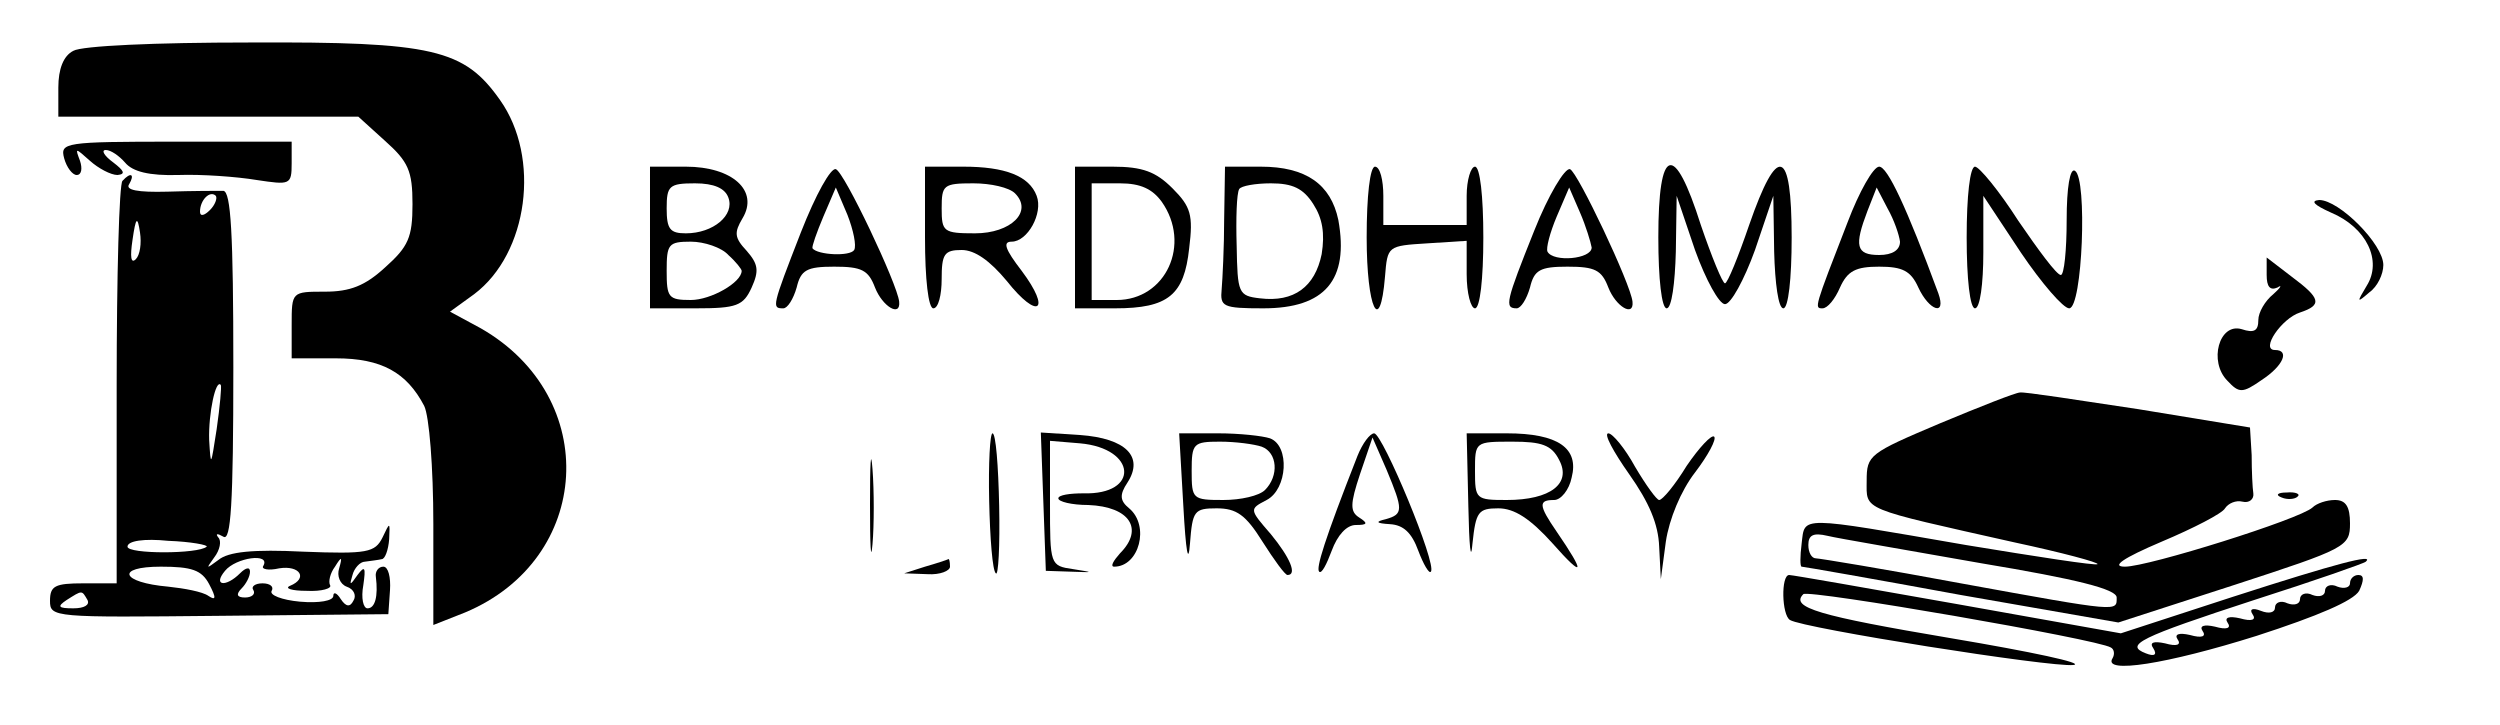 <?xml version="1.0" standalone="no"?>
<!DOCTYPE svg PUBLIC "-//W3C//DTD SVG 20010904//EN"
 "http://www.w3.org/TR/2001/REC-SVG-20010904/DTD/svg10.dtd">
<svg version="1.0" xmlns="http://www.w3.org/2000/svg"
 width="300pt" height="87pt" viewBox="0 0 300 87"
 preserveAspectRatio="xMidYMid meet">

<g transform="translate(0,87) scale(0.1,-0.1)"
fill="#000000" stroke="none">
<path d="M88 809 c-12 -6 -18 -22 -18 -44 l0 -35 180 0 180 0 32 -29 c28 -25
33 -36 33 -76 0 -40 -5 -51 -33 -76 -24 -22 -42 -29 -72 -29 -40 0 -40 0 -40
-40 l0 -40 53 0 c55 0 85 -17 106 -57 6 -12 11 -73 11 -142 l0 -121 38 15
c153 64 164 258 19 341 l-37 20 29 21 c65 49 80 164 31 233 -43 61 -80 70
-300 69 -114 0 -202 -4 -212 -10z"/>
<path d="M77 680 c3 -11 10 -20 15 -20 6 0 7 8 4 17 -6 16 -6 16 12 0 10 -9
25 -17 33 -17 10 1 8 5 -5 15 -11 8 -15 15 -9 15 6 0 16 -7 23 -15 9 -11 29
-16 64 -15 28 1 70 -2 94 -6 40 -6 42 -6 42 20 l0 26 -139 0 c-134 0 -139 -1
-134 -20z"/>
<path d="M780 585 l0 -85 55 0 c49 0 57 3 67 25 9 20 8 28 -6 44 -15 16 -15
22 -5 39 20 33 -12 62 -68 62 l-43 0 0 -85z m94 48 c8 -21 -18 -43 -51 -43
-19 0 -23 5 -23 30 0 27 3 30 34 30 23 0 36 -6 40 -17z m0 -69 c9 -8 16 -17
16 -19 0 -14 -37 -35 -61 -35 -27 0 -29 3 -29 35 0 32 2 35 29 35 16 0 37 -7
45 -16z"/>
<path d="M961 591 c-35 -90 -35 -91 -21 -91 5 0 12 11 16 25 5 21 12 25 45 25
33 0 41 -4 49 -25 9 -23 31 -36 29 -17 -2 21 -66 156 -76 159 -6 2 -24 -30
-42 -76z m64 -21 c-5 -8 -44 -6 -50 2 -1 2 5 19 13 38 l15 35 14 -33 c7 -18
11 -37 8 -42z"/>
<path d="M1110 585 c0 -50 4 -85 10 -85 6 0 10 16 10 35 0 30 3 35 24 35 16 0
34 -13 54 -37 38 -48 54 -36 18 12 -20 26 -23 35 -12 35 19 0 38 34 30 55 -9
24 -38 35 -88 35 l-46 0 0 -85z m108 53 c22 -22 -5 -48 -48 -48 -38 0 -40 2
-40 30 0 28 2 30 38 30 21 0 43 -5 50 -12z"/>
<path d="M1290 585 l0 -85 48 0 c64 0 83 16 89 72 5 40 2 50 -20 72 -20 20
-36 26 -72 26 l-45 0 0 -85z m104 43 c36 -51 5 -118 -54 -118 l-30 0 0 70 0
70 34 0 c25 0 39 -7 50 -22z"/>
<path d="M1469 608 c0 -35 -2 -73 -3 -85 -2 -21 1 -23 50 -23 74 0 103 34 90
106 -9 43 -39 64 -93 64 l-43 0 -1 -62z m107 17 c11 -17 14 -35 10 -60 -8 -39
-33 -58 -74 -53 -26 3 -27 6 -28 63 -1 33 0 63 3 68 2 4 20 7 38 7 26 0 39 -6
51 -25z"/>
<path d="M1640 585 c0 -85 16 -119 22 -47 3 37 3 37 51 40 l47 3 0 -40 c0 -23
5 -41 10 -41 6 0 10 35 10 85 0 50 -4 85 -10 85 -5 0 -10 -16 -10 -35 l0 -35
-50 0 -50 0 0 35 c0 19 -4 35 -10 35 -6 0 -10 -35 -10 -85z"/>
<path d="M1841 593 c-34 -85 -36 -93 -21 -93 5 0 12 11 16 25 5 21 12 25 45
25 33 0 41 -4 49 -25 9 -23 31 -36 29 -17 -2 21 -66 156 -75 159 -6 2 -26 -31
-43 -74z m69 -20 c0 -14 -46 -18 -53 -5 -2 4 3 23 11 42 l15 35 13 -30 c7 -16
13 -36 14 -42z"/>
<path d="M1990 585 c0 -50 4 -85 10 -85 6 0 10 30 11 68 l1 67 22 -65 c13 -36
29 -65 36 -65 7 0 23 29 36 65 l22 65 1 -67 c1 -38 5 -68 11 -68 6 0 10 35 10
85 0 108 -17 113 -51 15 -13 -38 -26 -70 -29 -70 -3 0 -16 32 -29 70 -32 101
-51 95 -51 -15z"/>
<path d="M2217 603 c-40 -103 -40 -103 -30 -103 6 0 15 11 21 25 9 20 19 25
47 25 28 0 38 -5 47 -25 13 -28 34 -35 24 -7 -38 103 -61 152 -71 152 -7 0
-24 -30 -38 -67z m63 -23 c0 -10 -9 -16 -25 -16 -28 0 -30 11 -14 53 l11 28
13 -25 c8 -14 14 -32 15 -40z"/>
<path d="M2360 585 c0 -50 4 -85 10 -85 6 0 10 29 10 67 l0 68 45 -68 c25 -37
51 -67 58 -67 16 0 22 156 7 165 -6 4 -10 -20 -10 -59 0 -36 -3 -66 -7 -66 -5
0 -27 30 -51 65 -23 36 -47 65 -52 65 -6 0 -10 -35 -10 -85z"/>
<path d="M147 653 c-4 -3 -7 -114 -7 -245 l0 -238 -40 0 c-34 0 -40 -3 -40
-21 0 -20 4 -20 203 -18 l203 2 2 29 c1 15 -2 28 -8 28 -6 0 -10 -6 -9 -12 3
-24 -1 -38 -10 -38 -5 0 -8 12 -5 28 3 21 2 24 -7 12 -9 -13 -10 -13 -6 0 2 8
9 16 15 16 7 1 16 2 20 3 4 0 8 11 9 24 1 21 1 21 -8 2 -9 -18 -18 -20 -95
-17 -60 3 -90 0 -102 -10 -15 -11 -15 -11 -5 3 7 9 9 20 5 24 -4 5 -1 5 6 1 9
-6 12 38 12 203 0 162 -3 211 -12 212 -7 0 -37 0 -67 -1 -36 -1 -51 2 -46 9 7
12 2 15 -8 4z m105 -35 c-7 -7 -12 -8 -12 -2 0 14 12 26 19 19 2 -3 -1 -11 -7
-17z m-89 -59 c-6 -6 -7 3 -4 23 4 28 6 29 9 9 2 -13 0 -27 -5 -32z m97 -204
c-7 -45 -7 -46 -9 -13 -1 32 8 74 14 66 1 -2 -1 -25 -5 -53z m-12 -141 c-10
-9 -95 -9 -95 0 0 7 20 10 49 7 27 -1 48 -5 46 -7z m68 -23 c-3 -4 6 -6 19 -3
25 4 35 -12 13 -21 -7 -3 2 -6 20 -6 18 -1 31 3 28 7 -2 4 0 14 6 22 8 13 9
12 5 -2 -3 -9 1 -19 9 -22 9 -3 12 -11 8 -17 -4 -8 -9 -7 -15 2 -5 8 -9 9 -9
4 0 -6 -17 -9 -40 -7 -22 2 -37 8 -34 13 3 5 -2 9 -11 9 -9 0 -14 -4 -11 -8 3
-5 -2 -9 -10 -9 -10 0 -11 4 -4 11 5 5 10 14 10 20 0 6 -5 5 -12 -2 -17 -17
-33 -15 -18 3 13 16 55 22 46 6z m-65 -22 c9 -17 8 -20 -1 -14 -7 5 -29 9 -48
11 -57 5 -64 24 -9 24 37 0 49 -4 58 -21z m-146 -19 c3 -6 -4 -10 -17 -10 -18
0 -20 2 -8 10 19 12 18 12 25 0z"/>
<path d="M2797 615 c43 -18 62 -58 43 -88 -12 -20 -12 -21 3 -8 10 7 17 22 17
33 0 25 -53 78 -77 78 -11 -1 -6 -6 14 -15z"/>
<path d="M2720 540 c0 -14 4 -19 13 -15 6 4 4 0 -5 -8 -10 -8 -18 -22 -18 -31
0 -13 -5 -16 -20 -11 -27 8 -40 -39 -17 -62 14 -15 18 -15 41 1 26 17 34 36
16 36 -18 0 8 38 30 45 27 9 25 17 -10 43 l-30 23 0 -21z"/>
<path d="M2328 362 c-85 -36 -88 -38 -88 -69 0 -36 -9 -32 178 -74 56 -12 101
-24 99 -26 -2 -2 -73 9 -158 23 -202 35 -193 35 -197 2 -2 -16 -2 -28 0 -28 2
0 88 -15 191 -34 l189 -33 139 45 c135 44 139 46 139 74 0 20 -5 28 -18 28
-10 0 -22 -4 -27 -9 -15 -14 -197 -71 -225 -71 -17 0 -3 10 44 30 38 16 73 34
76 40 4 6 13 10 21 8 8 -2 14 3 13 10 -1 6 -2 27 -2 46 l-2 33 -134 22 c-73
11 -137 21 -142 20 -5 0 -48 -17 -96 -37z m50 -168 c114 -19 162 -31 162 -41
0 -17 5 -18 -187 17 -91 17 -170 30 -174 30 -5 0 -9 7 -9 16 0 12 6 15 23 11
12 -3 95 -17 185 -33z"/>
<path d="M1044 265 c0 -50 1 -71 3 -48 2 23 2 64 0 90 -2 26 -3 8 -3 -42z"/>
<path d="M1187 269 c1 -45 4 -84 8 -87 3 -4 5 33 4 81 -1 48 -4 87 -8 87 -3 0
-5 -36 -4 -81z"/>
<path d="M1252 268 l3 -83 30 -1 c28 -1 28 -1 3 3 -28 4 -28 5 -28 79 l0 75
36 -3 c68 -6 72 -62 4 -60 -16 0 -30 -2 -30 -6 0 -4 16 -8 36 -8 50 -2 67 -29
38 -58 -8 -9 -12 -16 -7 -16 30 0 43 49 18 70 -11 9 -12 16 -2 31 20 31 -2 53
-57 57 l-47 3 3 -83z"/>
<path d="M1420 263 c3 -55 6 -72 8 -45 3 39 5 42 32 42 24 0 35 -8 55 -40 14
-22 27 -40 30 -40 12 0 3 21 -20 49 -26 30 -26 30 -5 41 25 13 28 65 4 74 -9
3 -37 6 -62 6 l-47 0 5 -87z m94 71 c19 -7 21 -35 4 -52 -7 -7 -29 -12 -50
-12 -37 0 -38 1 -38 35 0 33 2 35 34 35 19 0 41 -3 50 -6z"/>
<path d="M1629 323 c-40 -102 -50 -135 -46 -139 3 -3 9 9 15 25 7 19 18 31 29
31 14 0 15 2 4 9 -11 7 -11 16 1 52 l15 44 17 -39 c20 -48 20 -53 -1 -59 -13
-3 -12 -5 5 -6 16 -1 26 -10 34 -32 6 -16 13 -28 15 -25 8 8 -58 166 -68 166
-5 0 -14 -12 -20 -27z"/>
<path d="M1762 263 c1 -49 3 -69 5 -45 4 38 7 42 31 42 19 0 38 -12 65 -42 38
-43 40 -37 5 14 -22 32 -22 38 -3 38 8 0 18 12 21 27 9 35 -16 53 -78 53 l-48
0 2 -87z m109 55 c15 -28 -10 -48 -63 -48 -37 0 -38 1 -38 35 0 35 0 35 45 35
35 0 47 -4 56 -22z"/>
<path d="M1955 301 c24 -34 35 -60 36 -87 l2 -39 6 45 c4 27 18 61 35 83 16
21 26 40 23 43 -3 3 -18 -13 -33 -35 -14 -23 -29 -41 -33 -41 -3 0 -16 18 -29
40 -12 22 -27 40 -32 40 -6 0 6 -22 25 -49z"/>
<path d="M2738 273 c7 -3 16 -2 19 1 4 3 -2 6 -13 5 -11 0 -14 -3 -6 -6z"/>
<path d="M1110 190 l-25 -8 28 -1 c15 -1 27 4 27 9 0 6 -1 10 -2 9 -2 -1 -14
-5 -28 -9z"/>
<path d="M2680 154 l-135 -44 -196 35 c-107 19 -198 35 -202 35 -10 0 -9 -48
1 -54 16 -10 313 -57 340 -54 15 2 -51 16 -146 32 -160 27 -194 37 -178 53 6
6 353 -54 369 -64 4 -2 5 -8 2 -13 -12 -19 65 -7 173 27 74 24 116 42 123 54
6 13 6 19 -1 19 -5 0 -10 -4 -10 -10 0 -5 -7 -7 -15 -4 -8 4 -15 1 -15 -5 0
-6 -7 -8 -15 -5 -8 4 -15 1 -15 -5 0 -6 -7 -8 -15 -5 -8 4 -15 1 -15 -5 0 -6
-7 -8 -17 -4 -10 4 -14 2 -10 -4 5 -7 -1 -9 -15 -5 -13 3 -19 1 -15 -5 5 -7
-1 -9 -15 -5 -13 3 -19 1 -15 -5 5 -7 -1 -9 -15 -5 -13 3 -19 1 -15 -5 5 -7
-1 -9 -15 -5 -14 3 -19 1 -14 -6 5 -8 1 -10 -9 -6 -26 10 -8 19 130 64 72 23
132 44 134 46 11 10 -35 -2 -159 -42z"/>
</g>
</svg>
